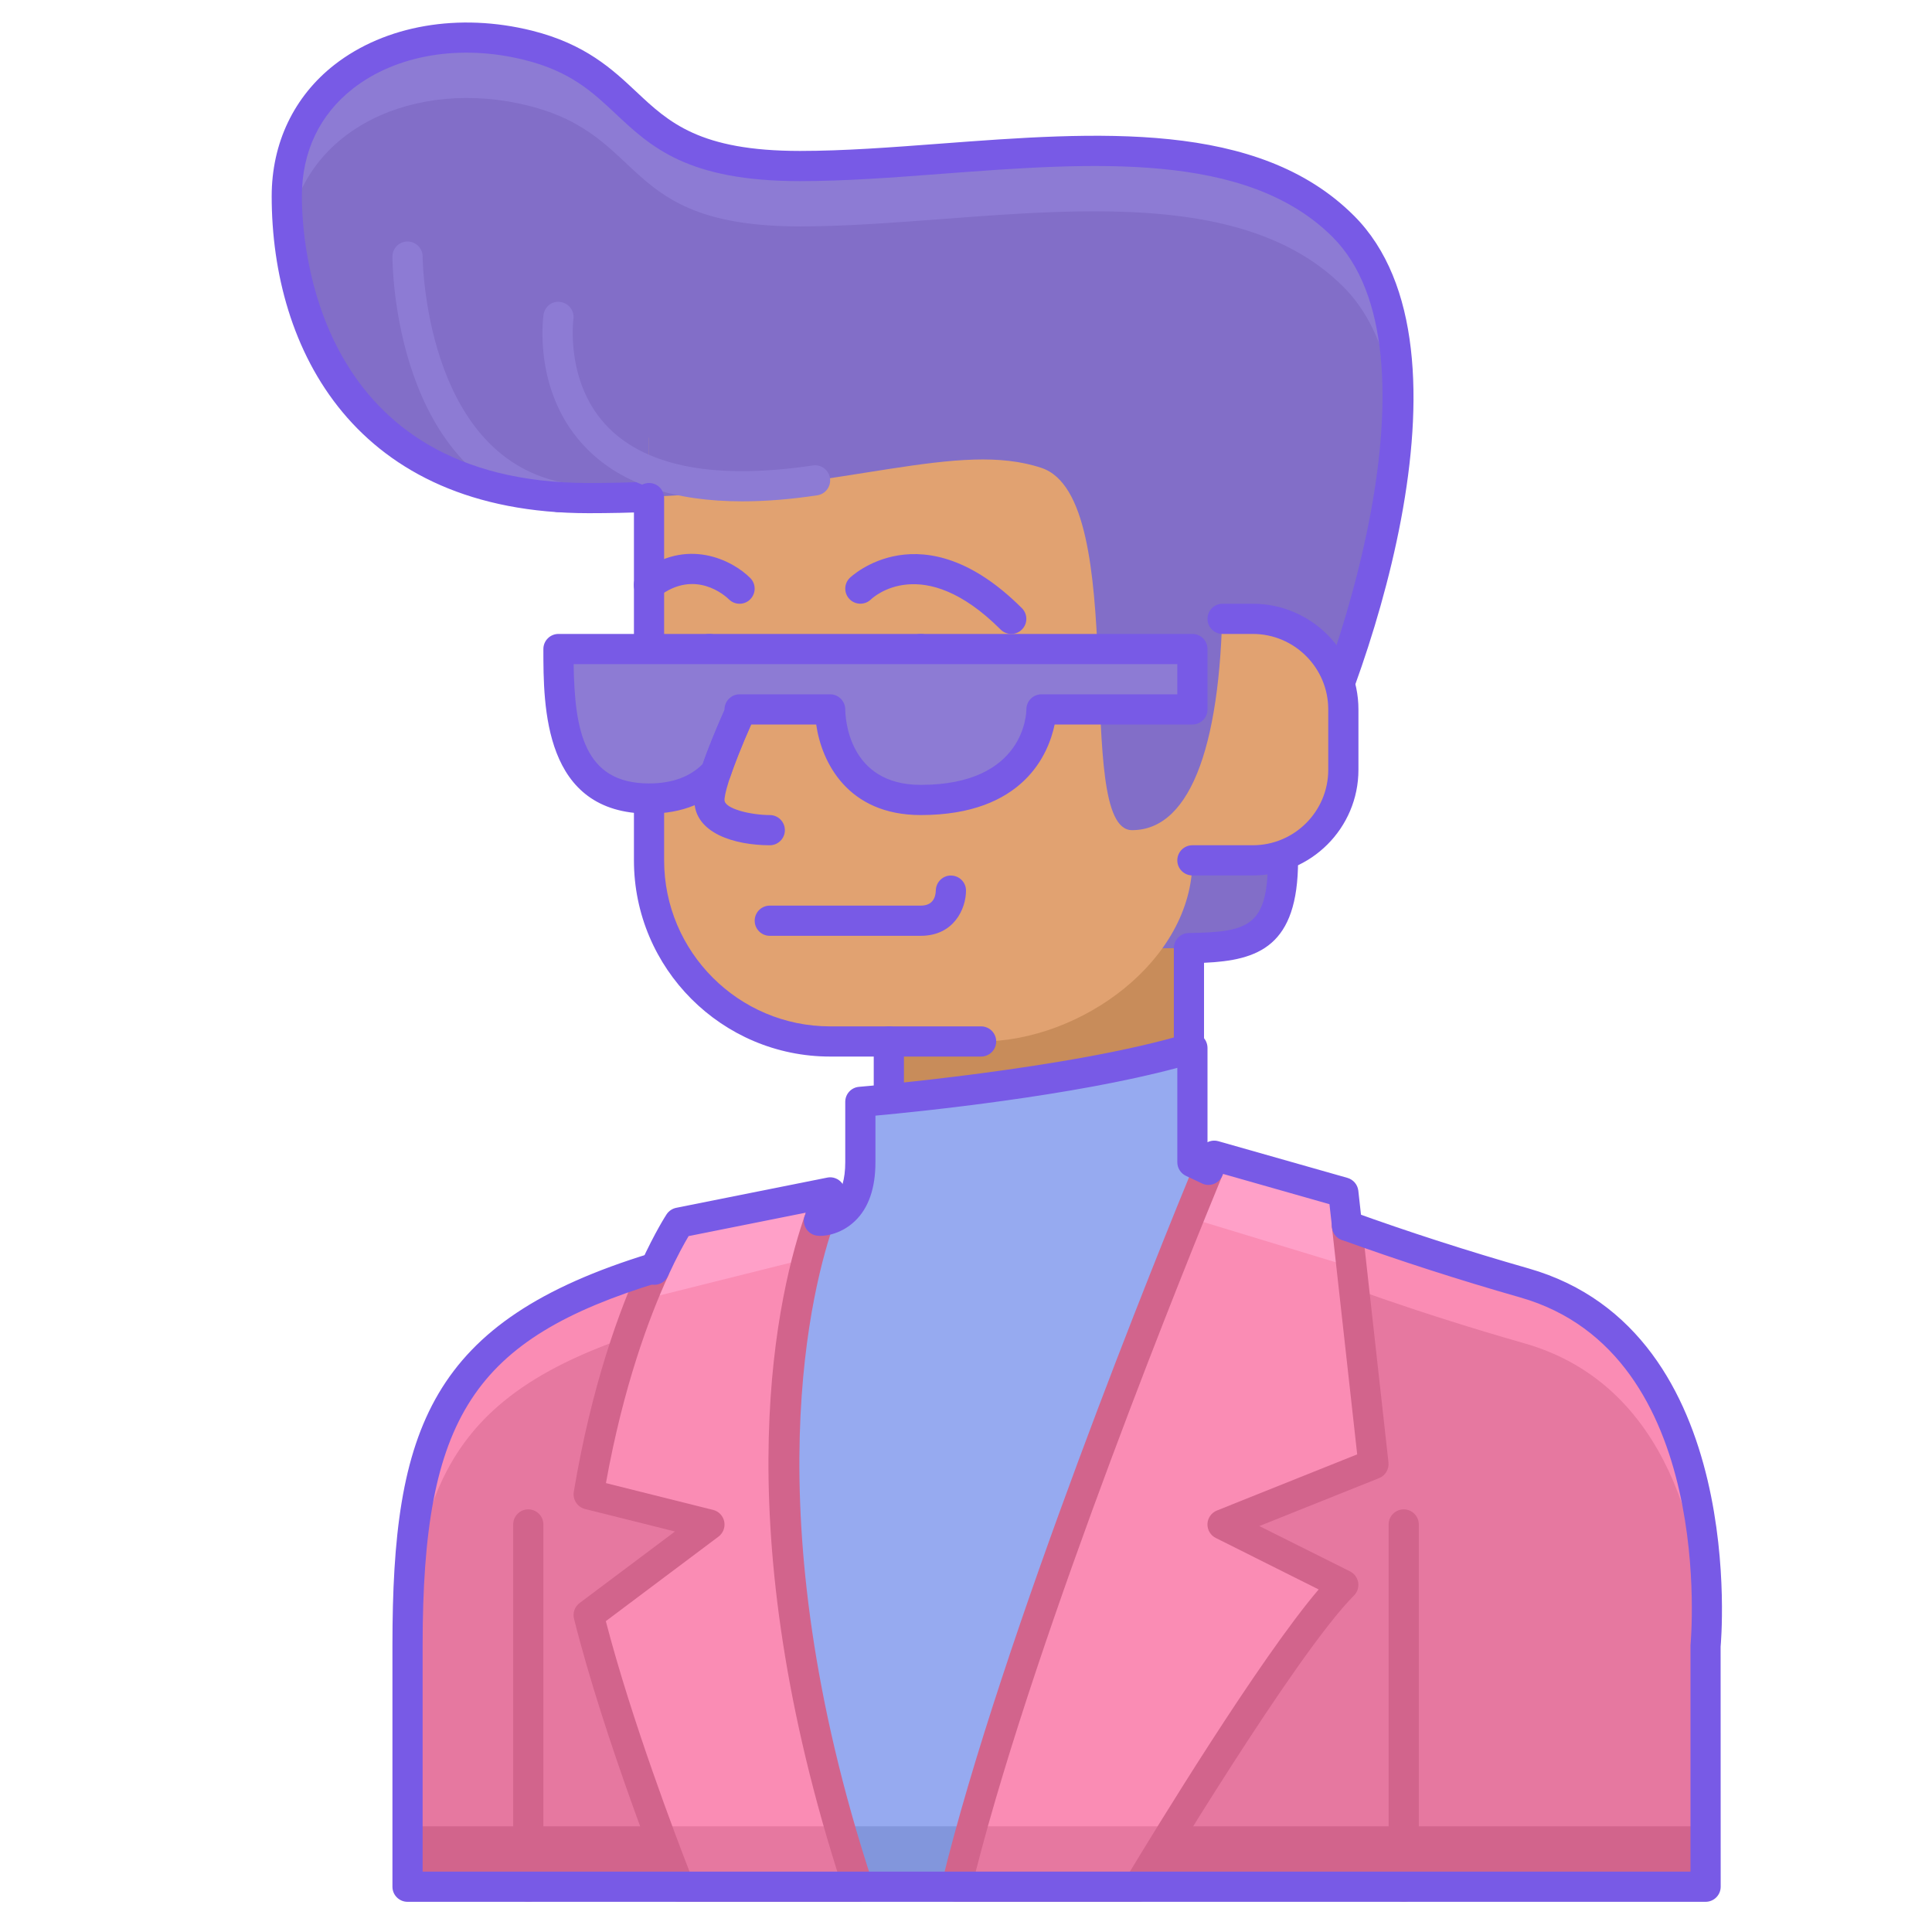 <?xml version="1.0" encoding="UTF-8" standalone="no"?>
<!DOCTYPE svg PUBLIC "-//W3C//DTD SVG 1.1//EN" "http://www.w3.org/Graphics/SVG/1.1/DTD/svg11.dtd">
<svg version="1.1" xmlns="http://www.w3.org/2000/svg" xmlns:xlink="http://www.w3.org/1999/xlink" preserveAspectRatio="xMidYMid meet" viewBox="0 0 512 512" width="512" height="512"><defs><path d="M316 308L316 229.92L235.56 276L235.56 316.22L316 308Z" id="bGUQAwpT0"></path><path d="M235.56 316.22C233.37 317.27 217.64 324.59 188 332C121.69 348.58 108 372 108 436C108 440.27 108 461.6 108 500C314.4 500 429.07 500 452 500C452 500 452 476 452 436C452 436 460 356 404 340C348 324 316 308 316 308C299.91 309.64 251.65 314.57 235.56 316.22Z" id="c16JrpdEvy"></path><path d="M171.98 131.66C166.89 131.88 161.57 132 156 132C92 132 76 84 76 52C76 20 108 4 140 12C172 20 164 44 212 44C260 44 324 28 356 60C388 92 359.34 179.25 341.67 211.62C338.71 217.06 340 223.18 340 228C340 252 328.9 251.29 306.46 251.29C279.56 227.36 198.88 155.59 171.98 131.66Z" id="a7m13oyjW8"></path><path d="M212 60C260 60 324 44 356 76C365.1 85.1 369.18 98.76 370.12 114.28C371.53 92.24 368.14 72.14 356 60C324 28 260 44 212 44C164 44 172 20 140 12C108 4 76 20 76 52C76 55.02 76.2 58.22 76.51 61.46C80.58 33.87 110.26 20.57 140 28C172 36 164 60 212 60Z" id="cpYb0r0it"></path><path d="M147.18 135.64C104.5 126.82 104 70.4 104 68C104 65.79 105.79 64 108 64C110.2 64 112 65.79 112 68C112 68.51 112.5 120.3 148.82 127.82C150.98 128.26 152.37 130.38 151.92 132.54C151.52 134.43 149.86 135.73 148.01 135.73C147.74 135.73 147.46 135.7 147.18 135.64Z" id="c5NsUOCQ0J"></path><path d="M311.08 276C311.08 273.53 311.08 253.73 311.08 251.26C311.08 249.07 312.84 247.29 315.02 247.26C330.87 247.03 336 245.49 336 228C336 226.99 335.94 225.93 335.87 224.82C335.62 220.42 335.31 214.93 338.15 209.71C354.98 178.89 383.19 92.86 353.17 62.83C330.31 39.98 289.34 43.06 249.75 46.05C236.47 47.06 223.91 48 212 48C182.17 48 172.5 38.92 163.14 30.14C156.99 24.37 151.19 18.93 139.03 15.89C122.06 11.64 105.07 14.49 93.56 23.46C84.69 30.39 80 40.26 80 52C80 64.69 83.66 128 156 128C161.5 128 166.78 127.88 171.82 127.66C173.98 127.56 175.89 129.28 175.98 131.5C176.08 133.7 174.36 135.57 172.15 135.66C167.01 135.88 161.62 136 156 136C94.07 136 72 92.61 72 52C72 37.91 77.91 25.54 88.64 17.16C102.09 6.67 121.65 3.31 140.97 8.12C155.14 11.66 162.3 18.38 168.61 24.3C177.21 32.38 185.34 40 212 40C223.61 40 236.02 39.06 249.16 38.07C290.56 34.95 333.37 31.71 358.83 57.18C394.22 92.57 361.22 184.18 345.18 213.54C343.43 216.75 343.66 220.63 343.86 224.38C343.93 225.63 344 226.85 344 228C344 250.82 333.46 254.51 319.08 255.15C319.08 257.24 319.08 273.92 319.08 276C319.08 278.21 317.29 280 315.08 280C312.87 280 311.08 278.21 311.08 276Z" id="b6um4dxPq"></path><path d="M172 116C172 183.2 172 220.53 172 228C172 254.51 193.49 276 220 276C224 276 256 276 260 276C286.51 276 316 254.51 316 228C317.6 228 330.4 228 332 228C345.26 228 356 217.26 356 204C356 202.4 356 189.6 356 188C356 174.74 345.26 164 332 164C330.93 164 325.6 164 316 164L276 116L172 116Z" id="c4sbEDX1HK"></path><path d="M324 156C324 196 316 220 300 220C284 220 300 132 276 124C254.09 116.7 225.5 129.4 171.98 131.66C171.98 129.55 171.98 119 171.98 100L324 100C324 129.87 324 148.53 324 156Z" id="b1nMAAF0BC"></path><path d="M155.7 119.1C141.14 104.58 143.91 84.27 144.04 83.42C144.36 81.24 146.32 79.65 148.57 80.04C150.74 80.35 152.26 82.38 151.96 84.56C151.94 84.73 149.68 101.86 161.41 113.5C171.83 123.83 190.02 127.13 215.42 123.35C217.54 122.99 219.64 124.52 219.95 126.72C220.28 128.9 218.78 130.94 216.58 131.26C209.47 132.34 202.83 132.86 196.7 132.86C178.62 132.86 164.87 128.26 155.7 119.1Z" id="g2HuqWwb1A"></path><path d="M184 196C184 193.6 184 174.4 184 172C184 169.79 185.79 168 188 168C190.21 168 192 169.79 192 172C192 174.4 192 193.6 192 196C192 198.21 190.21 200 188 200C185.79 200 184 198.21 184 196Z" id="aKPbdGjfI"></path><path d="M265.17 166.83C244.48 146.15 231.34 158.33 230.8 158.86C229.22 160.38 226.7 160.37 225.15 158.79C223.62 157.23 223.62 154.73 225.17 153.18C225.35 153 244.32 134.67 270.82 161.18C272.38 162.74 272.38 165.27 270.82 166.83C270.05 167.61 269.02 168 268 168C266.98 168 265.95 167.61 265.17 166.83Z" id="djMlnIxC"></path><path d="M193.18 158.84C192.27 157.95 184.18 150.58 174.43 158.18C172.71 159.54 170.18 159.23 168.82 157.49C167.46 155.74 167.77 153.24 169.51 151.87C181.96 142.16 194.13 148.48 198.82 153.17C200.38 154.73 200.38 157.26 198.82 158.82C198.05 159.61 197.02 160 196 160C194.98 160 193.96 159.62 193.18 158.84Z" id="a19PXc8RP"></path><path d="M316 232C313.79 232 312 230.21 312 228C312 225.79 313.79 224 316 224C317.6 224 330.4 224 332 224C343.03 224 352 215.03 352 204C352 202.4 352 189.6 352 188C352 176.97 343.03 168 332 168C331.2 168 324.8 168 324 168C321.79 168 320 166.21 320 164C320 161.79 321.79 160 324 160C324.8 160 331.2 160 332 160C347.44 160 360 172.56 360 188C360 189.6 360 202.4 360 204C360 219.44 347.44 232 332 232C328.8 232 317.6 232 316 232Z" id="b4WsC2kRu9"></path><path d="M220 280C191.33 280 168 256.67 168 228C168 218.4 168 141.6 168 132C168 129.79 169.79 128 172 128C174.21 128 176 129.79 176 132C176 141.6 176 218.4 176 228C176 252.26 195.74 272 220 272C224 272 256 272 260 272C262.21 272 264 273.79 264 276C264 278.21 262.21 280 260 280C252 280 224 280 220 280Z" id="bMSsMkuLU"></path><path d="M204 248C201.79 248 200 246.21 200 244C200 241.79 201.79 240 204 240C208 240 240 240 244 240C247.22 240 247.95 237.8 248 235.95C248.06 233.78 249.83 232.02 252 232.02C252.02 232.02 252.03 232.02 252.05 232.03C254.24 232.06 256 233.82 256 236C256 240.82 252.81 248 244 248C236 248 208 248 204 248Z" id="a45LglJy5L"></path><path d="M240 196C240 193.6 240 174.4 240 172C240 169.79 241.79 168 244 168C246.21 168 248 169.79 248 172C248 174.4 248 193.6 248 196C248 198.21 246.21 200 244 200C241.79 200 240 198.21 240 196Z" id="ajhkW8S3A"></path><path d="M148 172C148 188 148 211.62 172 211.62C180.69 211.62 186.21 208.51 189.74 204.56C191.27 200.02 193.6 194.43 195.94 189.14C196 188.43 196 188 196 188C196.03 188 196.18 188 196.45 188C210.58 188 218.43 188 220 188C220 188 220 212 244 212C276 212 276 188 276 188C278.67 188 292 188 316 188L316 172C226.4 172 170.4 172 148 172Z" id="b1ghJ9A4eC"></path><path d="M216.3 192C214.57 192 200.77 192 199.05 192C196.58 197.62 194.74 202.27 193.54 205.83C193.37 206.34 193.09 206.82 192.72 207.23C187.74 212.79 180.77 215.62 172 215.62C144 215.62 144 187.25 144 172C144 169.79 145.79 168 148 168C164.8 168 299.2 168 316 168C318.21 168 320 169.79 320 172C320 173.6 320 186.4 320 188C320 190.21 318.21 192 316 192C312.35 192 283.14 192 279.49 192C277.88 199.74 271.26 216 244 216C224.63 216 217.73 201.99 216.3 192ZM220 184C222.19 184 223.98 185.79 224 187.98C224.02 190.03 224.7 208 244 208C271.68 208 272 188.82 272 188C272 185.79 273.79 184 276 184C278.4 184 290.4 184 312 184L312 176C216.01 176 162.69 176 152.02 176C152.29 193.65 154.79 207.62 172 207.62C178.07 207.62 182.85 205.88 186.23 202.46C187.55 198.66 189.48 193.87 191.99 188.18C191.99 188.16 192 188 192 187.98C192.02 185.79 193.81 184 196 184C200.8 184 217.6 184 220 184Z" id="d1Gg2XgfXz"></path><path d="M184 212C184 209.5 184.86 204.2 192.34 187.38C193.25 185.35 195.61 184.46 197.62 185.34C199.64 186.24 200.55 188.61 199.66 190.62C192.55 206.61 192 211.02 192 212C192 214.41 199.22 216 204 216C206.21 216 208 217.79 208 220C208 222.21 206.21 224 204 224C194.78 224 184 220.86 184 212Z" id="b1szX5k4dy"></path><path d="M316 324C316 324 348 340 404 356C442.84 367.1 450.89 408.96 452.18 433.58C452.97 420.2 454.25 354.35 404 340C348 324 316 308 316 308C316 311.2 316 320.8 316 324Z" id="b2I9cLagFf"></path><path d="M235.56 332.22C235.56 330.62 235.56 317.82 235.56 316.22C233.37 317.27 217.64 324.59 188 332C121.69 348.58 108 372 108 436C108 437.6 108 450.4 108 452C108 388 121.69 364.58 188 348C217.63 340.59 233.37 333.27 235.56 332.22Z" id="axh5gD1c7"></path><path d="M108 500C180 500 220 500 228 500C228 500 220 494.34 220 484C212.53 484 175.2 484 108 484L108 500Z" id="a1G5Q7sVbk"></path><path d="M217.03 323.5C217.03 323.5 228 324 228 308C228 308 228 292 228 292C228 292 284 287.38 316 277.69C316 279.71 316 289.81 316 308L324 324L252 500L228 500L204 460L204 348C210.95 334.93 215.29 326.76 217.03 323.5Z" id="arnjSmrjD"></path><path d="M218.4 484L228 500L252 500L258.54 484L218.4 484Z" id="e1fJSsSXP0"></path><path d="M188 404C168.8 418.4 158.13 426.4 156 428C164 460 180 500 180 500C184.74 500 222.65 500 227.39 500C188 380 220 316 220 316C216 316.8 184 323.2 180 324C180 324 164 348 156 396C160.27 397.07 170.93 399.73 188 404Z" id="aaarFXPnbp"></path><path d="M214.06 333.49C217.06 321.97 220 316 220 316C216 316.8 184 323.2 180 324C180 324 175.45 330.88 170 344.5C178.81 342.3 205.25 335.69 214.06 333.49Z" id="c4z17pvCDU"></path><path d="M173.9 484C177.46 493.62 180 500 180 500C184.74 500 222.65 500 227.39 500C227.32 499.77 227.26 499.56 227.19 499.33C225.19 497.62 220 492.38 220 484C210.78 484 178.51 484 173.9 484Z" id="a1IOxJDTNW"></path><path d="M180 504C178.37 504 176.89 503.01 176.29 501.49C176.12 501.09 160.1 460.87 152.12 428.98C151.73 427.42 152.31 425.78 153.61 424.81C155.29 423.54 163.72 417.23 178.88 405.86C164.58 402.28 156.63 400.29 155.04 399.9C153.02 399.39 151.72 397.41 152.06 395.36C156.8 366.95 164.31 346.77 169.78 334.84C170.7 332.83 173.09 331.95 175.08 332.87C177.09 333.78 177.97 336.16 177.05 338.17C172.02 349.14 165.19 367.42 160.58 393.04C163.42 393.75 186.14 399.43 188.98 400.14C190.48 400.51 191.62 401.71 191.93 403.23C192.23 404.74 191.64 406.3 190.41 407.22C187.42 409.46 163.54 427.38 160.55 429.62C167.38 455.92 179.26 487.07 182.74 496.02C186.65 496.02 217.99 496.02 221.9 496.02C192 401.26 206.1 342.22 213.67 320.99C214.42 318.9 216.7 317.81 218.78 318.57C220.86 319.31 221.95 321.6 221.21 323.68C215.4 339.94 198.98 400.61 231.19 498.75C231.6 499.97 231.38 501.3 230.64 502.34C229.87 503.38 228.67 504 227.39 504C217.91 504 184.74 504 180 504Z" id="a1hIFlljBd"></path><path d="M452 500C452 500 452 494.34 452 484C432.8 484 279.2 484 260 484C260 493.74 252 500 252 500C292 500 432 500 452 500Z" id="g7wIbDv6IJ"></path><path d="M321.78 306.29C321.78 306.29 270.92 428 253.46 500C258.28 500 296.88 500 301.7 500C301.7 500 339.99 436 355.99 420C353.86 418.93 343.19 413.6 323.99 404L363.99 388L355.99 316C337.75 310.82 326.35 307.58 321.78 306.29Z" id="a5e8eEIQHc"></path><path d="M358.2 335.8L356 316C335.47 310.17 324.07 306.94 321.78 306.29C321.78 306.29 319.22 312.42 315.07 322.68C320.82 324.43 335.2 328.8 358.2 335.8Z" id="a1ZJaP5uYc"></path><path d="M260 484C260 490.66 256.29 495.63 253.92 498.15C253.77 498.76 253.6 499.4 253.46 500C258.28 500 296.88 500 301.7 500C301.7 500 305.64 493.42 311.49 484C301.19 484 270.3 484 260 484Z" id="a1la6gSYB9"></path><path d="M253.46 504C252.24 504 251.08 503.44 250.32 502.48C249.55 501.51 249.28 500.26 249.57 499.06C265.34 434.03 308.12 328.9 316.54 308.49C317.38 306.44 319.73 305.46 321.76 306.32C323.81 307.15 324.78 309.5 323.93 311.54C315.76 331.35 275.09 431.28 258.57 496.01C262.65 496.01 295.35 496.01 299.43 496.01C305.6 485.8 333.59 439.84 349.46 421.22C346.74 419.85 324.93 408.95 322.2 407.58C320.79 406.88 319.93 405.42 319.99 403.84C320.06 402.26 321.05 400.88 322.5 400.3C324.98 399.3 337.37 394.35 359.67 385.42C355.66 349.35 353.44 329.3 352.99 325.3C352.75 323.1 354.33 321.12 356.52 320.87C358.8 320.66 360.7 322.22 360.94 324.4C361.65 330.72 367.26 381.24 367.96 387.56C368.15 389.35 367.14 391.06 365.46 391.72C363.35 392.57 352.77 396.8 333.74 404.42C348.16 411.63 356.17 415.63 357.77 416.43C358.92 417.01 359.72 418.1 359.93 419.37C360.14 420.63 359.72 421.93 358.81 422.84C343.34 438.31 305.5 501.42 305.12 502.06C304.42 503.26 303.12 504 301.71 504C292.06 504 258.29 504 253.46 504Z" id="a3Q36JbF3"></path><path d="M368 500C368 490.4 368 413.6 368 404C368 401.79 369.79 400 372 400C374.21 400 376 401.79 376 404C376 413.6 376 490.4 376 500C376 502.21 374.21 504 372 504C369.79 504 368 502.21 368 500Z" id="a3dNzw4U"></path><path d="M136 500C136 490.4 136 413.6 136 404C136 401.79 137.79 400 140 400C142.21 400 144 401.79 144 404C144 413.6 144 490.4 144 500C144 502.21 142.21 504 140 504C137.79 504 136 502.21 136 500Z" id="e1Pxm44ku"></path><path d="M108 504C105.79 504 104 502.21 104 500C104 493.6 104 442.4 104 436C104 378.66 113.85 350.07 172.23 332.19C174.36 331.56 176.58 332.74 177.23 334.85C177.87 336.97 176.69 339.2 174.58 339.85C125.46 354.88 112 375.55 112 436C112 440 112 460 112 496L448 496C448 460 448 440 448 436C448.1 434.83 455.01 358.74 402.9 343.84C386.59 339.18 370.69 334.05 355.62 328.6C353.54 327.85 352.46 325.56 353.22 323.48C353.98 321.39 356.3 320.33 358.34 321.08C373.24 326.47 388.97 331.54 405.1 336.15C463.63 352.87 456.06 435.56 455.98 436.39C455.98 442.75 456 493.64 456 500C456 502.21 454.21 504 452 504C383.2 504 142.4 504 108 504Z" id="a4c97cjup"></path><path d="M231.55 291.15C231.55 289.64 231.55 277.52 231.55 276C231.55 273.79 233.34 272 235.55 272C237.76 272 239.55 273.79 239.55 276C239.55 277.52 239.55 289.64 239.55 291.15C239.55 293.36 237.77 295.15 235.55 295.15C233.34 295.15 231.55 293.36 231.55 291.15Z" id="auo0HQQYB"></path><path d="M171.74 340.12C169.73 339.2 168.86 336.82 169.78 334.82C173.68 326.31 176.55 321.97 176.67 321.78C177.26 320.9 178.18 320.29 179.22 320.08C183.22 319.28 215.22 312.88 219.22 312.08C220.66 311.76 222.24 312.35 223.17 313.58C224.1 314.78 224.26 316.42 223.58 317.78C223.52 317.91 222.55 319.89 221.2 323.68C220.46 325.76 218.18 326.88 216.09 326.1C214.14 325.41 213.06 323.34 213.55 321.37C210.45 321.99 185.59 326.96 182.49 327.58C181.42 329.38 179.44 332.91 177.03 338.15C176.37 339.62 174.92 340.49 173.41 340.49C172.85 340.49 172.28 340.37 171.74 340.12Z" id="cb5sW8lE"></path><path d="M353.01 325.29C352.96 324.88 352.73 322.82 352.32 319.12L324.12 311.1C324.01 311.36 323.96 311.51 323.94 311.54C323.53 312.55 322.71 313.35 321.69 313.74C320.67 314.15 319.53 314.1 318.54 313.62C318.11 313.42 314.72 311.82 314.3 311.62C312.89 310.95 312 309.54 312 308C312 305.5 312 285.49 312 282.99C284.27 290.44 244.3 294.52 232 295.66C232 296.9 232 306.77 232 308C232 314.9 230.17 320.16 226.56 323.6C222.36 327.62 217.42 327.62 216.85 327.49C214.64 327.39 212.94 325.52 213.03 323.32C213.14 321.14 215.1 319.76 217.14 319.5C217.31 319.5 219.38 319.46 221.12 317.72C223.01 315.86 224 312.5 224 308C224 306.4 224 293.6 224 292C224 289.92 225.59 288.18 227.67 288.02C228.22 287.97 283.62 283.32 314.84 273.86C316.02 273.5 317.36 273.73 318.38 274.48C319.39 275.23 320 276.43 320 277.7C320 280.2 320 300.2 320 302.7C320.86 302.27 321.86 302.15 322.87 302.43C326.29 303.4 353.67 311.18 357.09 312.15C358.65 312.6 359.79 313.95 359.97 315.56C360.07 316.44 360.85 323.52 360.95 324.4C361.19 326.59 359.62 328.58 357.42 328.82C357.27 328.83 357.13 328.84 356.98 328.84C354.97 328.84 353.23 327.33 353.01 325.29Z" id="d2s7HnZgrn"></path></defs><g><g><g><use xlink:href="#bGUQAwpT0" opacity="1" fill="#c88c5a" fill-opacity="1"></use><g><use xlink:href="#bGUQAwpT0" opacity="1" fill-opacity="0" stroke="#000000" stroke-width="1" stroke-opacity="0"></use></g></g><g><use xlink:href="#c16JrpdEvy" opacity="1" fill="#e678a0" fill-opacity="1"></use><g><use xlink:href="#c16JrpdEvy" opacity="1" fill-opacity="0" stroke="#000000" stroke-width="1" stroke-opacity="0"></use></g></g><g><use xlink:href="#a7m13oyjW8" opacity="1" fill="#826ec8" fill-opacity="1"></use><g><use xlink:href="#a7m13oyjW8" opacity="1" fill-opacity="0" stroke="#000000" stroke-width="1" stroke-opacity="0"></use></g></g><g><use xlink:href="#cpYb0r0it" opacity="1" fill="#8d7bd4" fill-opacity="1"></use><g><use xlink:href="#cpYb0r0it" opacity="1" fill-opacity="0" stroke="#000000" stroke-width="1" stroke-opacity="0"></use></g></g><g><use xlink:href="#c5NsUOCQ0J" opacity="1" fill="#8d7bd4" fill-opacity="1"></use><g><use xlink:href="#c5NsUOCQ0J" opacity="1" fill-opacity="0" stroke="#000000" stroke-width="1" stroke-opacity="0"></use></g></g><g><use xlink:href="#b6um4dxPq" opacity="1" fill="#785ae6" fill-opacity="1"></use><g><use xlink:href="#b6um4dxPq" opacity="1" fill-opacity="0" stroke="#000000" stroke-width="1" stroke-opacity="0"></use></g></g><g><use xlink:href="#c4sbEDX1HK" opacity="1" fill="#e1a271" fill-opacity="1"></use><g><use xlink:href="#c4sbEDX1HK" opacity="1" fill-opacity="0" stroke="#000000" stroke-width="1" stroke-opacity="0"></use></g></g><g><use xlink:href="#b1nMAAF0BC" opacity="1" fill="#826ec8" fill-opacity="1"></use><g><use xlink:href="#b1nMAAF0BC" opacity="1" fill-opacity="0" stroke="#000000" stroke-width="1" stroke-opacity="0"></use></g></g><g><use xlink:href="#g2HuqWwb1A" opacity="1" fill="#8d7bd4" fill-opacity="1"></use><g><use xlink:href="#g2HuqWwb1A" opacity="1" fill-opacity="0" stroke="#000000" stroke-width="1" stroke-opacity="0"></use></g></g><g><use xlink:href="#aKPbdGjfI" opacity="1" fill="#785ae6" fill-opacity="1"></use><g><use xlink:href="#aKPbdGjfI" opacity="1" fill-opacity="0" stroke="#000000" stroke-width="1" stroke-opacity="0"></use></g></g><g><use xlink:href="#djMlnIxC" opacity="1" fill="#785ae6" fill-opacity="1"></use><g><use xlink:href="#djMlnIxC" opacity="1" fill-opacity="0" stroke="#000000" stroke-width="1" stroke-opacity="0"></use></g></g><g><use xlink:href="#a19PXc8RP" opacity="1" fill="#785ae6" fill-opacity="1"></use><g><use xlink:href="#a19PXc8RP" opacity="1" fill-opacity="0" stroke="#000000" stroke-width="1" stroke-opacity="0"></use></g></g><g><use xlink:href="#b4WsC2kRu9" opacity="1" fill="#785ae6" fill-opacity="1"></use><g><use xlink:href="#b4WsC2kRu9" opacity="1" fill-opacity="0" stroke="#000000" stroke-width="1" stroke-opacity="0"></use></g></g><g><use xlink:href="#bMSsMkuLU" opacity="1" fill="#785ae6" fill-opacity="1"></use><g><use xlink:href="#bMSsMkuLU" opacity="1" fill-opacity="0" stroke="#000000" stroke-width="1" stroke-opacity="0"></use></g></g><g><use xlink:href="#a45LglJy5L" opacity="1" fill="#785ae6" fill-opacity="1"></use><g><use xlink:href="#a45LglJy5L" opacity="1" fill-opacity="0" stroke="#000000" stroke-width="1" stroke-opacity="0"></use></g></g><g><use xlink:href="#ajhkW8S3A" opacity="1" fill="#785ae6" fill-opacity="1"></use><g><use xlink:href="#ajhkW8S3A" opacity="1" fill-opacity="0" stroke="#000000" stroke-width="1" stroke-opacity="0"></use></g></g><g><use xlink:href="#b1ghJ9A4eC" opacity="1" fill="#8d7bd4" fill-opacity="1"></use><g><use xlink:href="#b1ghJ9A4eC" opacity="1" fill-opacity="0" stroke="#000000" stroke-width="1" stroke-opacity="0"></use></g></g><g><use xlink:href="#d1Gg2XgfXz" opacity="1" fill="#785ae6" fill-opacity="1"></use><g><use xlink:href="#d1Gg2XgfXz" opacity="1" fill-opacity="0" stroke="#000000" stroke-width="1" stroke-opacity="0"></use></g></g><g><use xlink:href="#b1szX5k4dy" opacity="1" fill="#785ae6" fill-opacity="1"></use><g><use xlink:href="#b1szX5k4dy" opacity="1" fill-opacity="0" stroke="#000000" stroke-width="1" stroke-opacity="0"></use></g></g><g><use xlink:href="#b2I9cLagFf" opacity="1" fill="#fa8cb4" fill-opacity="1"></use><g><use xlink:href="#b2I9cLagFf" opacity="1" fill-opacity="0" stroke="#000000" stroke-width="1" stroke-opacity="0"></use></g></g><g><use xlink:href="#axh5gD1c7" opacity="1" fill="#fa8cb4" fill-opacity="1"></use><g><use xlink:href="#axh5gD1c7" opacity="1" fill-opacity="0" stroke="#000000" stroke-width="1" stroke-opacity="0"></use></g></g><g><use xlink:href="#a1G5Q7sVbk" opacity="1" fill="#d2648c" fill-opacity="1"></use><g><use xlink:href="#a1G5Q7sVbk" opacity="1" fill-opacity="0" stroke="#000000" stroke-width="1" stroke-opacity="0"></use></g></g><g><use xlink:href="#arnjSmrjD" opacity="1" fill="#96aaf0" fill-opacity="1"></use><g><use xlink:href="#arnjSmrjD" opacity="1" fill-opacity="0" stroke="#000000" stroke-width="1" stroke-opacity="0"></use></g></g><g><use xlink:href="#e1fJSsSXP0" opacity="1" fill="#8296dc" fill-opacity="1"></use><g><use xlink:href="#e1fJSsSXP0" opacity="1" fill-opacity="0" stroke="#000000" stroke-width="1" stroke-opacity="0"></use></g></g><g><use xlink:href="#aaarFXPnbp" opacity="1" fill="#fa8cb4" fill-opacity="1"></use><g><use xlink:href="#aaarFXPnbp" opacity="1" fill-opacity="0" stroke="#000000" stroke-width="1" stroke-opacity="0"></use></g></g><g><use xlink:href="#c4z17pvCDU" opacity="1" fill="#ffa0c8" fill-opacity="1"></use><g><use xlink:href="#c4z17pvCDU" opacity="1" fill-opacity="0" stroke="#000000" stroke-width="1" stroke-opacity="0"></use></g></g><g><use xlink:href="#a1IOxJDTNW" opacity="1" fill="#e678a0" fill-opacity="1"></use><g><use xlink:href="#a1IOxJDTNW" opacity="1" fill-opacity="0" stroke="#000000" stroke-width="1" stroke-opacity="0"></use></g></g><g><use xlink:href="#a1hIFlljBd" opacity="1" fill="#d2648c" fill-opacity="1"></use><g><use xlink:href="#a1hIFlljBd" opacity="1" fill-opacity="0" stroke="#000000" stroke-width="1" stroke-opacity="0"></use></g></g><g><use xlink:href="#g7wIbDv6IJ" opacity="1" fill="#d2648c" fill-opacity="1"></use><g><use xlink:href="#g7wIbDv6IJ" opacity="1" fill-opacity="0" stroke="#000000" stroke-width="1" stroke-opacity="0"></use></g></g><g><use xlink:href="#a5e8eEIQHc" opacity="1" fill="#fa8cb4" fill-opacity="1"></use><g><use xlink:href="#a5e8eEIQHc" opacity="1" fill-opacity="0" stroke="#000000" stroke-width="1" stroke-opacity="0"></use></g></g><g><use xlink:href="#a1ZJaP5uYc" opacity="1" fill="#ffa0c8" fill-opacity="1"></use><g><use xlink:href="#a1ZJaP5uYc" opacity="1" fill-opacity="0" stroke="#000000" stroke-width="1" stroke-opacity="0"></use></g></g><g><use xlink:href="#a1la6gSYB9" opacity="1" fill="#e678a0" fill-opacity="1"></use><g><use xlink:href="#a1la6gSYB9" opacity="1" fill-opacity="0" stroke="#000000" stroke-width="1" stroke-opacity="0"></use></g></g><g><use xlink:href="#a3Q36JbF3" opacity="1" fill="#d2648c" fill-opacity="1"></use><g><use xlink:href="#a3Q36JbF3" opacity="1" fill-opacity="0" stroke="#000000" stroke-width="1" stroke-opacity="0"></use></g></g><g><use xlink:href="#a3dNzw4U" opacity="1" fill="#d2648c" fill-opacity="1"></use><g><use xlink:href="#a3dNzw4U" opacity="1" fill-opacity="0" stroke="#000000" stroke-width="1" stroke-opacity="0"></use></g></g><g><use xlink:href="#e1Pxm44ku" opacity="1" fill="#d2648c" fill-opacity="1"></use><g><use xlink:href="#e1Pxm44ku" opacity="1" fill-opacity="0" stroke="#000000" stroke-width="1" stroke-opacity="0"></use></g></g><g><use xlink:href="#a4c97cjup" opacity="1" fill="#785ae6" fill-opacity="1"></use><g><use xlink:href="#a4c97cjup" opacity="1" fill-opacity="0" stroke="#000000" stroke-width="1" stroke-opacity="0"></use></g></g><g><use xlink:href="#auo0HQQYB" opacity="1" fill="#785ae6" fill-opacity="1"></use><g><use xlink:href="#auo0HQQYB" opacity="1" fill-opacity="0" stroke="#000000" stroke-width="1" stroke-opacity="0"></use></g></g><g><use xlink:href="#cb5sW8lE" opacity="1" fill="#785ae6" fill-opacity="1"></use><g><use xlink:href="#cb5sW8lE" opacity="1" fill-opacity="0" stroke="#000000" stroke-width="1" stroke-opacity="0"></use></g></g><g><use xlink:href="#d2s7HnZgrn" opacity="1" fill="#785ae6" fill-opacity="1"></use><g><use xlink:href="#d2s7HnZgrn" opacity="1" fill-opacity="0" stroke="#000000" stroke-width="1" stroke-opacity="0"></use></g></g></g></g></svg>